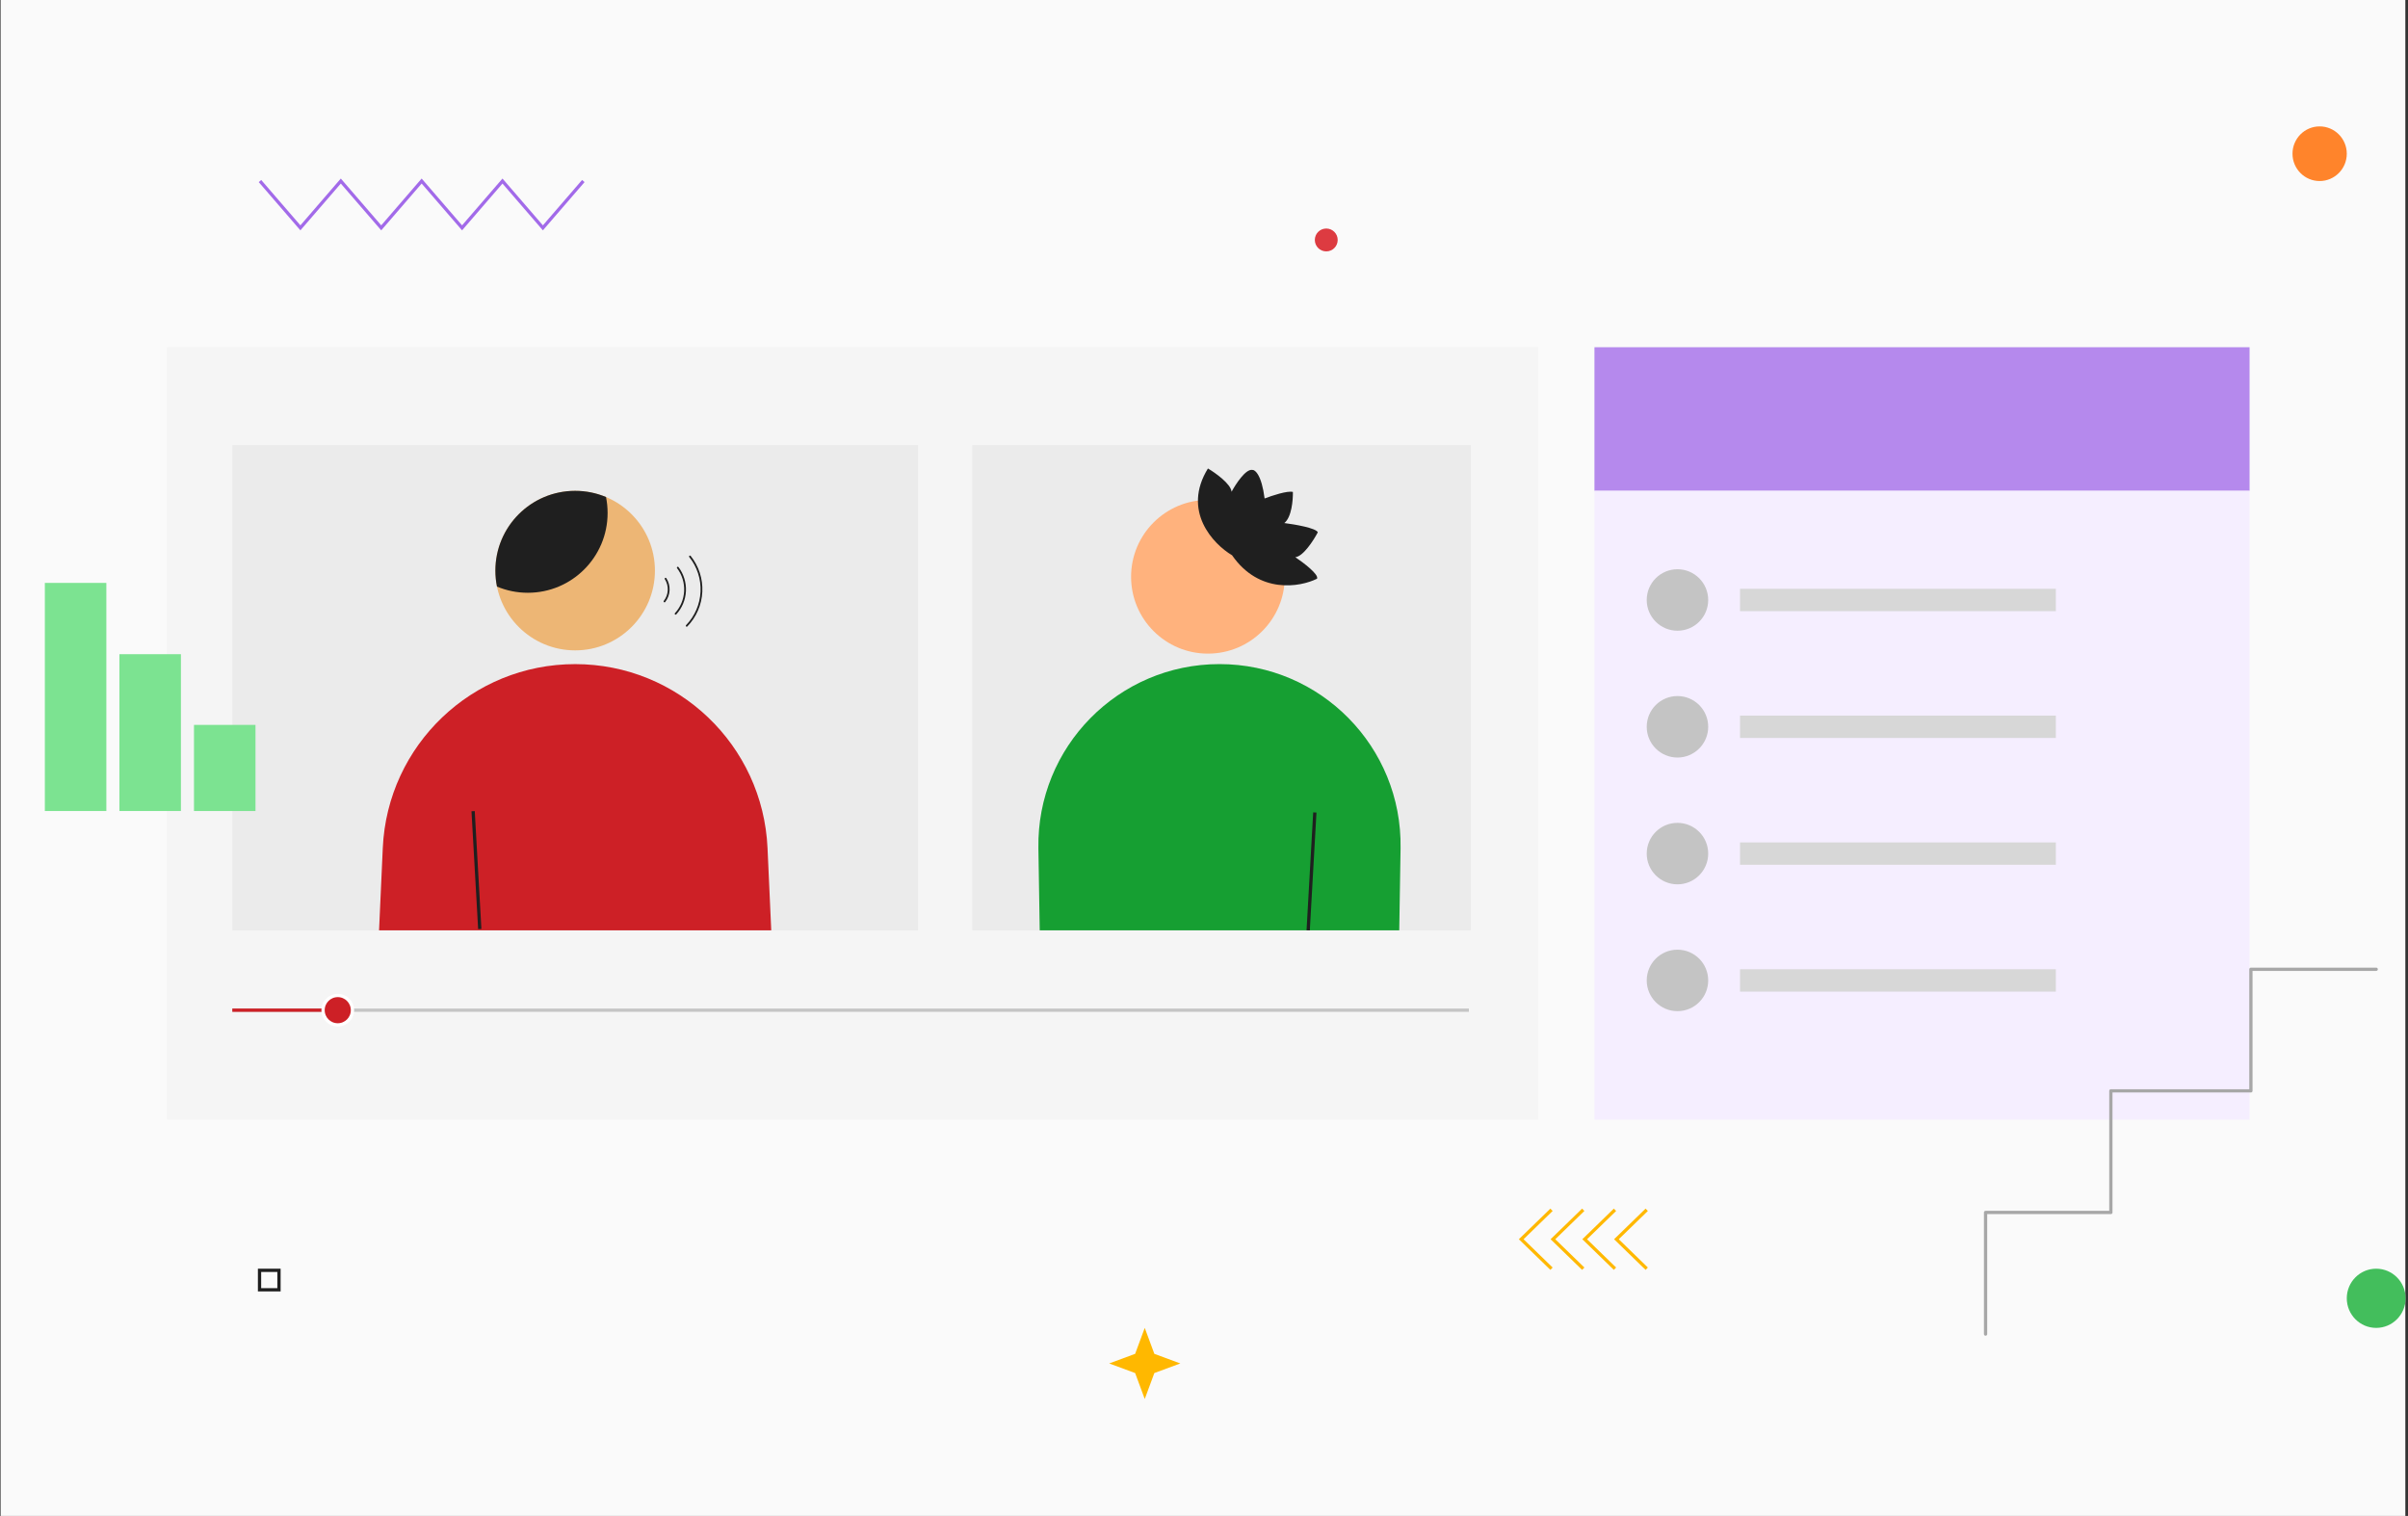 <svg width="737" height="464" viewBox="0 0 737 464" fill="none" xmlns="http://www.w3.org/2000/svg">
<rect x="0" y="0" width="737" height="464" fill="#333333" stroke="none"/>
<g clip-path="url(#clip0_12916_159777)">
<rect width="736" height="464" transform="translate(0.184)" fill="#FAFAFA"/>
<rect x="51.093" y="106.281" width="419.705" height="236.426" fill="#F5F5F5"/>
<rect x="71.106" y="136.234" width="209.852" height="148.526" fill="#EBEBEB"/>
<path d="M207.445 173.747C209.002 175.806 209.788 178.347 209.667 180.926C209.545 183.505 208.524 185.96 206.78 187.864" stroke="#1F1F1F" stroke-width="0.549" stroke-linecap="round" stroke-linejoin="round"/>
<path d="M211.173 170.327C213.618 173.379 214.865 177.218 214.681 181.124C214.497 185.03 212.895 188.734 210.174 191.543" stroke="#1F1F1F" stroke-width="0.549" stroke-linecap="round" stroke-linejoin="round"/>
<path d="M203.709 177.119C204.384 178.171 204.715 179.407 204.657 180.656C204.598 181.905 204.152 183.104 203.381 184.088" stroke="#1F1F1F" stroke-width="0.549" stroke-linecap="round" stroke-linejoin="round"/>
<path d="M117.156 259.545C118.581 228.063 144.519 203.273 176.033 203.273C207.546 203.273 233.484 228.063 234.91 259.545L236.052 284.76H116.014L117.156 259.545Z" fill="#CD2026"/>
<circle cx="176.034" cy="174.65" r="24.416" fill="#EDB675"/>
<path fill-rule="evenodd" clip-rule="evenodd" d="M161.55 181.434C175.035 181.434 185.966 170.503 185.966 157.018C185.966 155.343 185.797 153.708 185.476 152.128C182.571 150.908 179.38 150.234 176.032 150.234C162.548 150.234 151.616 161.166 151.616 174.65C151.616 176.325 151.785 177.961 152.106 179.54C155.011 180.76 158.202 181.434 161.55 181.434Z" fill="#1F1F1F"/>
<rect x="297.557" y="136.234" width="152.629" height="148.526" fill="#EBEBEB"/>
<path d="M317.815 259.587C317.318 228.629 342.277 203.266 373.239 203.266C404.201 203.266 429.16 228.629 428.663 259.587L428.258 284.752H318.22L317.815 259.587Z" fill="#169F32"/>
<path d="M71.106 309.195H449.566" stroke="#C5C5C5"/>
<path d="M71.106 309.195H103.375" stroke="#CD2026"/>
<circle cx="103.375" cy="309.195" r="4.5" fill="#CD2026" stroke="white"/>
<path d="M144.804 248.281L146.84 284.359" stroke="#1F1F1F"/>
<path d="M402.42 248.68L400.384 284.758" stroke="#1F1F1F"/>
<circle cx="369.703" cy="176.542" r="23.519" fill="#FFB27D"/>
<path d="M369.705 143.39C361.691 156.4 371.29 166.519 377.091 169.953C385.376 181.904 397.875 179.723 403.089 177.138C403.739 175.854 398.929 172.207 396.443 170.544C398.858 170.333 402.043 165.382 403.334 162.932C402.814 161.617 396.276 160.494 393.072 160.096C395.315 158.374 395.761 153.031 395.703 150.576C394.061 150.122 389.25 151.72 387.05 152.576C386.118 145.291 384.1 143.709 383.208 143.828C381.217 143.571 378.201 148.178 376.942 150.514C376.722 148.111 372.026 144.763 369.705 143.39Z" fill="#1F1F1F"/>
<rect width="200.511" height="43.95" transform="matrix(-1 0 0 1 688.513 106.281)" fill="#B589ED"/>
<rect x="688.513" y="342.703" width="200.511" height="192.476" transform="rotate(-180 688.513 342.703)" fill="#F5EEFF"/>
<rect x="629.223" y="187.062" width="96.667" height="6.842" transform="rotate(-180 629.223 187.062)" fill="#D7D7D7"/>
<rect x="629.223" y="225.875" width="96.667" height="6.842" transform="rotate(-180 629.223 225.875)" fill="#D7D7D7"/>
<rect x="629.223" y="264.688" width="96.667" height="6.842" transform="rotate(-180 629.223 264.688)" fill="#D7D7D7"/>
<rect x="629.223" y="303.508" width="96.667" height="6.842" transform="rotate(-180 629.223 303.508)" fill="#D7D7D7"/>
<circle cx="513.41" cy="183.642" r="9.408" fill="#C4C4C4"/>
<circle cx="513.41" cy="222.455" r="9.408" fill="#C4C4C4"/>
<circle cx="513.41" cy="261.267" r="9.408" fill="#C4C4C4"/>
<circle cx="513.41" cy="300.087" r="9.408" fill="#C4C4C4"/>
<ellipse cx="727.263" cy="397.38" rx="9" ry="9.059" fill="#43BE5C"/>
<ellipse cx="709.956" cy="47.049" rx="8.307" ry="8.362" fill="#FF842B"/>
<ellipse cx="405.92" cy="73.445" rx="3.5" ry="3.499" fill="#DD3B41"/>
<rect x="79.434" y="388.82" width="5.955" height="5.955" stroke="#1F1F1F"/>
<path d="M79.571 55.414L91.941 69.738L104.311 55.414L116.681 69.738L129.051 55.414L141.421 69.738L153.791 55.414L166.16 69.738L178.53 55.414" stroke="#A26AE9"/>
<path d="M350.364 406.438L353.304 414.38L361.246 417.32L353.304 420.259L350.364 428.202L347.425 420.259L339.482 417.32L347.425 414.38L350.364 406.438Z" fill="#FFB800"/>
<path d="M504.002 388.32L494.726 379.306L504.002 370.292" stroke="#FFB800"/>
<path d="M494.288 388.32L485.012 379.306L494.288 370.292" stroke="#FFB800"/>
<path d="M484.573 388.32L475.296 379.306L484.573 370.292" stroke="#FFB800"/>
<path d="M474.859 388.32L465.583 379.306L474.859 370.292" stroke="#FFB800"/>
<rect x="13.725" y="178.414" width="18.824" height="69.822" fill="#7CE391"/>
<rect x="36.549" y="200.234" width="18.824" height="48" fill="#7CE391"/>
<rect x="59.373" y="221.875" width="18.824" height="26.363" fill="#7CE391"/>
<path d="M607.712 408.328V371.109H646.058V333.89H688.916V296.672H727.262" stroke="#A7A7A7" stroke-linecap="round" stroke-linejoin="round"/>
</g>
<defs>
<clipPath id="clip0_12916_159777">
<rect width="736" height="464" fill="white" transform="translate(0.184)"/>
</clipPath>
</defs>
</svg>
